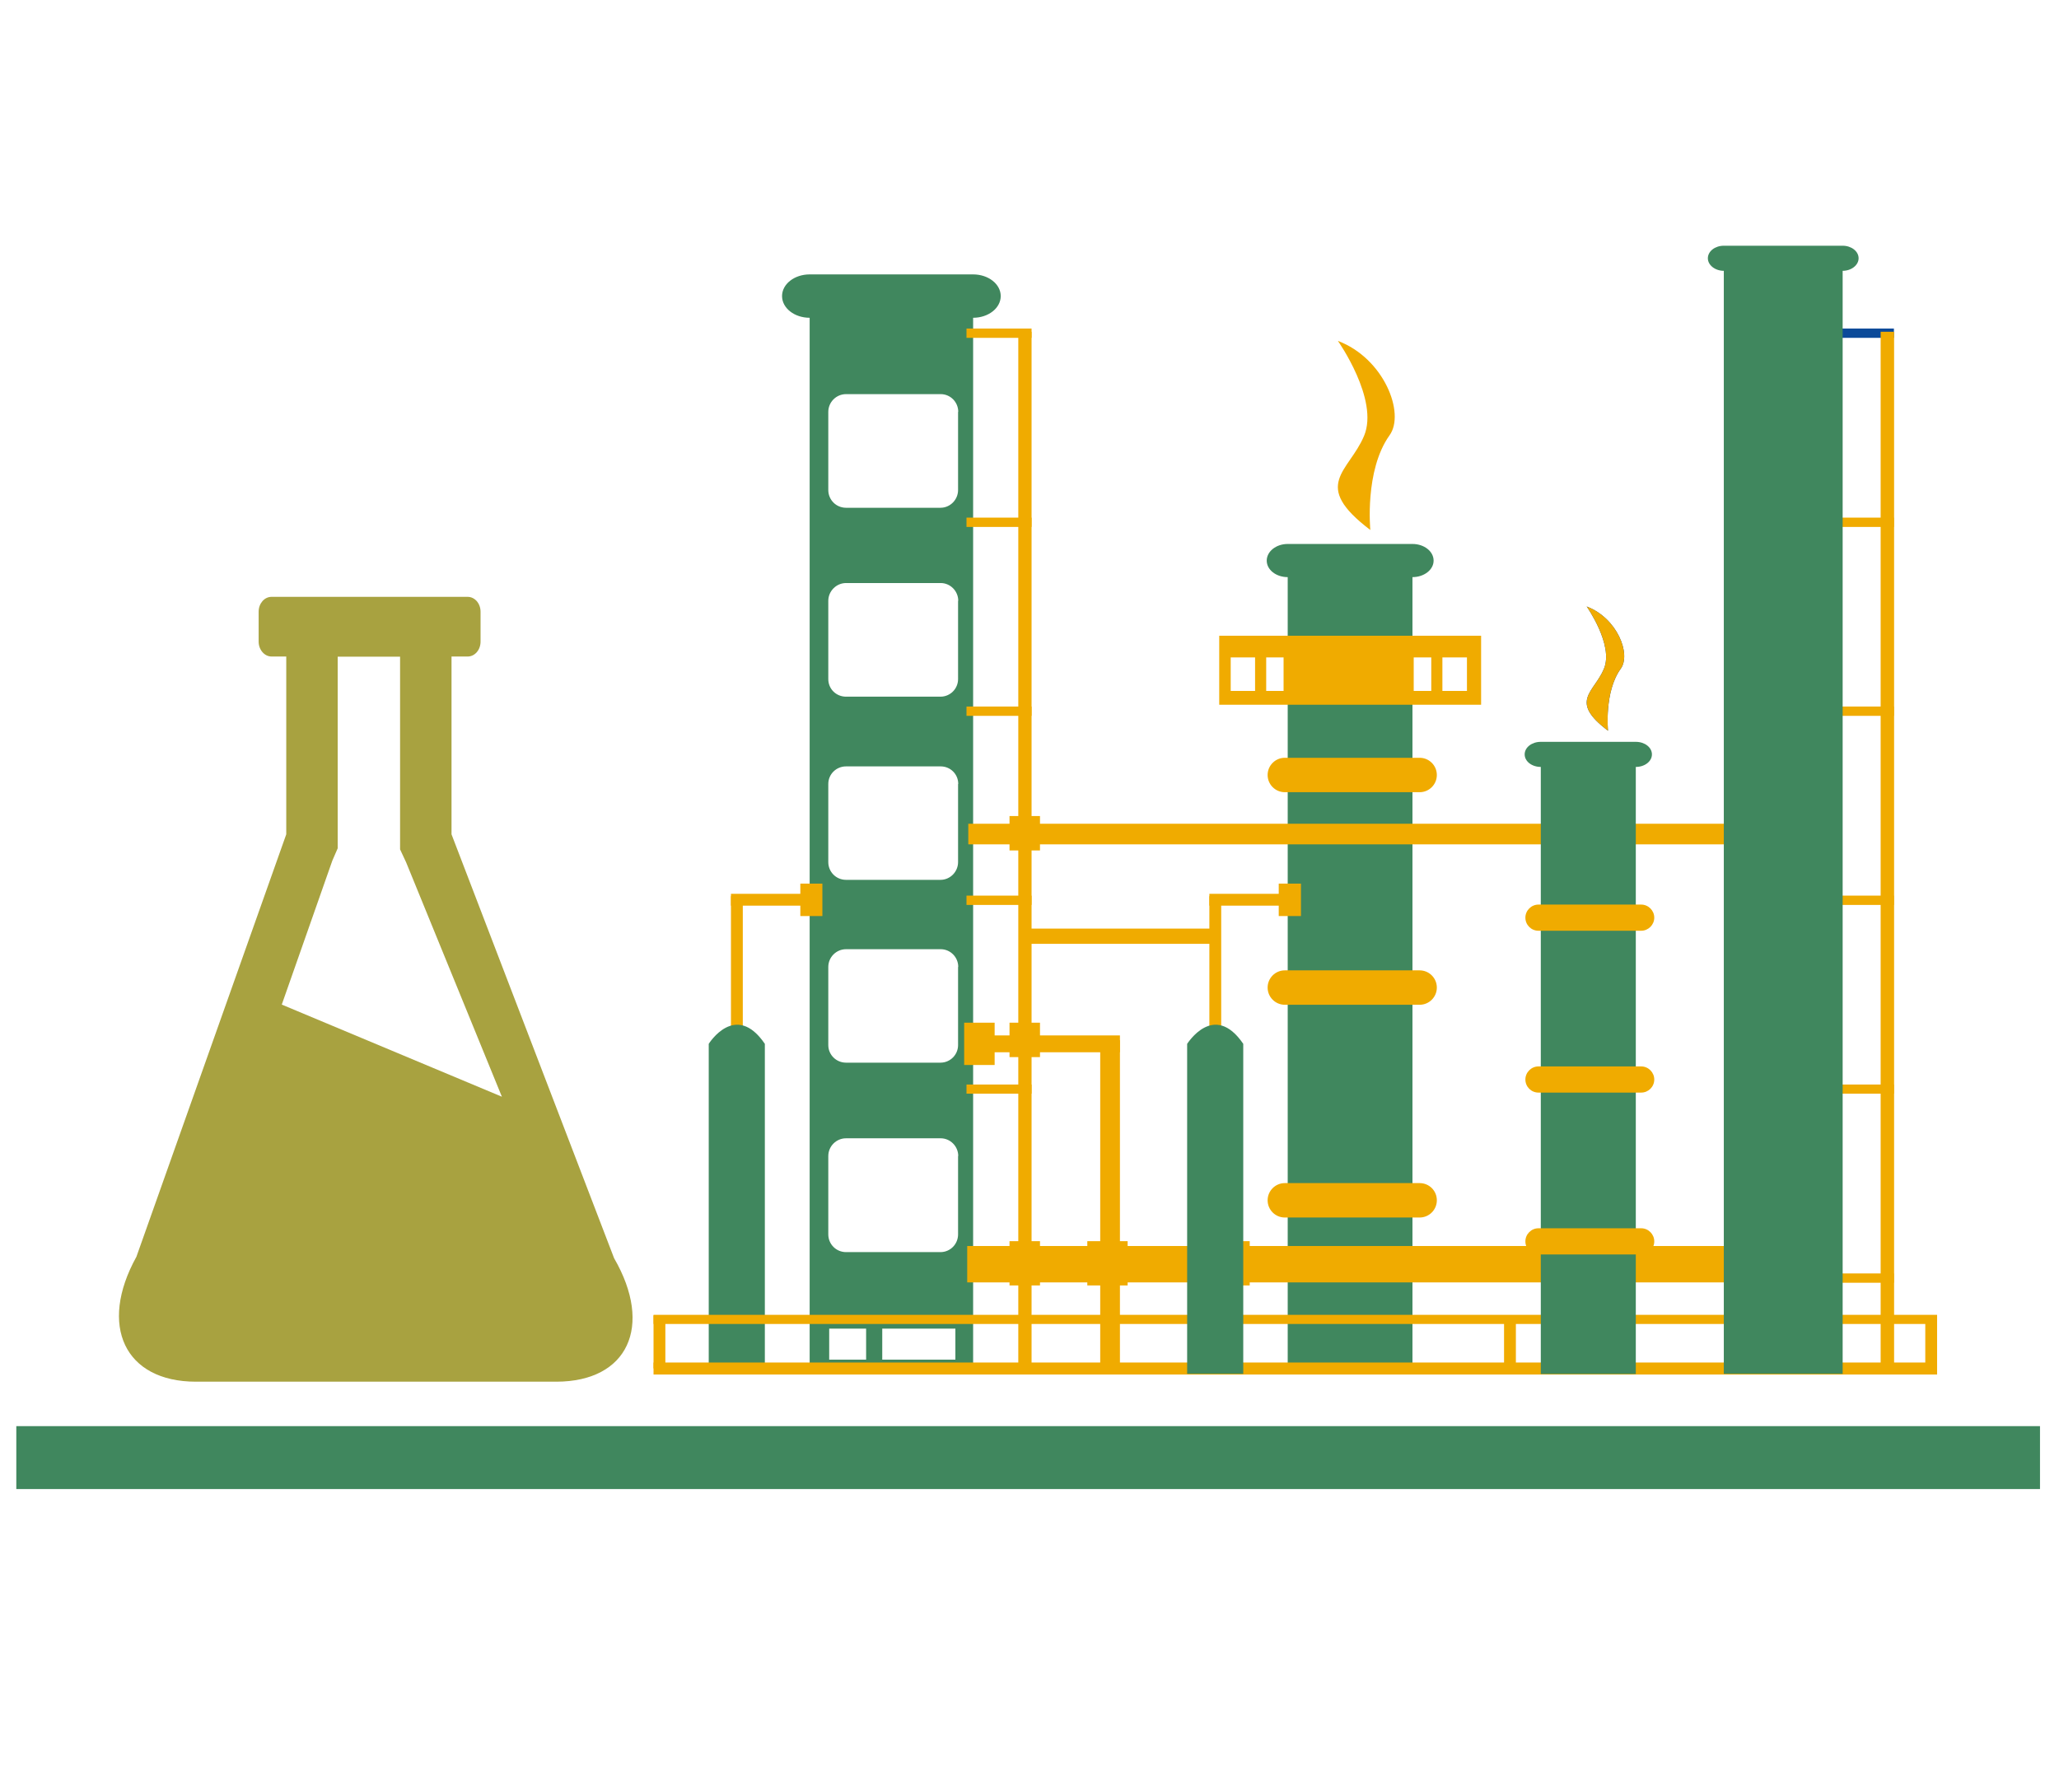 <?xml version="1.0" encoding="utf-8"?>
<!-- Generator: Adobe Illustrator 25.0.0, SVG Export Plug-In . SVG Version: 6.00 Build 0)  -->
<svg version="1.1" id="Layer_1" xmlns="http://www.w3.org/2000/svg" xmlns:xlink="http://www.w3.org/1999/xlink" x="0px" y="0px"
	 viewBox="0 0 114.87 100" style="enable-background:new 0 0 114.87 100;" xml:space="preserve">
<style type="text/css">
	.st0{fill-rule:evenodd;clip-rule:evenodd;fill:#40875E;}
	.st1{fill-rule:evenodd;clip-rule:evenodd;fill:#A8A240;}
	.st2{fill:none;}
	.st3{fill:#F0AB00;}
	.st4{fill:#A8A240;}
	.st5{fill:#40875E;}
	.st6{fill-rule:evenodd;clip-rule:evenodd;fill:#F0AB00;}
	.st7{fill-rule:evenodd;clip-rule:evenodd;fill:#0B4A99;}
	.st8{fill:none;stroke:#F0AB00;stroke-miterlimit:10;}
	.st9{fill:#A8A240;stroke:#F0AB00;stroke-width:2;stroke-miterlimit:10;}
	.st10{fill:#F0AB00;stroke:#A8A240;stroke-width:3;stroke-miterlimit:10;}
	.st11{fill:#3E865F;}
	.st12{fill:#EFAA03;}
	.st13{fill:#A6A13E;}
	.st14{fill:#0B4A99;}
	.st15{fill:#F5B026;}
	.st16{fill:#FFCD2E;}
	.st17{fill:#D4D2D2;}
	.st18{fill:#E3E4E3;}
	.st19{fill:#FBD97C;}
	.st20{fill:#57BEC5;}
	.st21{fill:#469BA3;}
	.st22{fill:#CB151A;}
	.st23{fill:url(#SVGID_1_);}
	.st24{fill:url(#SVGID_2_);}
	.st25{fill:url(#SVGID_3_);}
	.st26{fill:#CFCFCE;}
	.st27{fill:#D4D3D3;}
	.st28{fill:#E4E5E3;}
	.st29{fill:#A2BAD0;}
	.st30{fill:#4B708F;}
	.st31{fill:#8AA4BE;}
	.st32{fill:#CCCACA;}
	.st33{opacity:0.59;fill:#3E865F;}
	.st34{opacity:0.6;}
	.st35{fill:#3F5B7A;}
	.st36{opacity:0.2;}
	.st37{fill:#516D8C;}
	.st38{fill-rule:evenodd;clip-rule:evenodd;fill:#CC8E05;}
	.st39{fill:url(#SVGID_4_);}
	.st40{fill:none;stroke:#40875E;stroke-width:2;stroke-miterlimit:10;}
	.st41{fill:url(#SVGID_5_);}
	.st42{fill:url(#SVGID_6_);}
	.st43{fill:url(#SVGID_7_);}
	.st44{opacity:0.44;fill:#40875E;}
</style>
<path class="st4" d="M34.26,70.2l-9.07-23.65v-9.92h0.9c0.4,0,0.72-0.37,0.72-0.83v-1.67c0-0.46-0.32-0.83-0.72-0.83H15.15
	c-0.4,0-0.72,0.37-0.72,0.83v1.67c0,0.45,0.32,0.83,0.72,0.83h0.82v9.92L7.61,70.12c-2.13,3.85-0.65,6.97,3.32,6.97h20.12
	C35.02,77.08,36.46,74,34.26,70.2L34.26,70.2z M18.54,48.02l0.3-0.69V36.64h3.48v10.75l0.34,0.73L28,61.19l-12.28-5.14L18.54,48.02z
	 M18.54,48.02"/>
<path class="st0" d="M45.17,76.66V17.73c-0.85,0-1.54-0.54-1.54-1.21l0,0c0-0.67,0.69-1.21,1.54-1.21h9.12
	c0.85,0,1.54,0.54,1.54,1.21l0,0c0,0.67-0.69,1.21-1.54,1.21v58.93H45.17z M53.46,22.98c0-0.55-0.44-0.99-0.98-0.99H47.2
	c-0.54,0-0.99,0.44-0.99,0.99v4.36c0,0.55,0.44,0.99,0.99,0.99h5.27c0.54,0,0.98-0.45,0.98-0.99V22.98z M53.46,33.52
	c0-0.54-0.44-0.99-0.98-0.99H47.2c-0.54,0-0.99,0.45-0.99,0.99v4.37c0,0.55,0.44,0.98,0.99,0.98h5.27c0.54,0,0.98-0.44,0.98-0.98
	V33.52z M53.46,43.74c0-0.55-0.44-0.98-0.98-0.98H47.2c-0.54,0-0.99,0.43-0.99,0.98v4.36c0,0.55,0.44,0.99,0.99,0.99h5.27
	c0.54,0,0.98-0.45,0.98-0.99V43.74z M53.46,53.95c0-0.55-0.44-0.99-0.98-0.99H47.2c-0.54,0-0.99,0.44-0.99,0.99v4.36
	c0,0.54,0.44,0.98,0.99,0.98h5.27c0.54,0,0.98-0.44,0.98-0.98V53.95z M53.46,64.5c0-0.54-0.44-0.99-0.98-0.99H47.2
	c-0.54,0-0.99,0.44-0.99,0.99v4.37c0,0.55,0.44,0.99,0.99,0.99h5.27c0.54,0,0.98-0.44,0.98-0.99V64.5z M48.32,74.13h-2.06v1.73h2.06
	V74.13z M53.3,74.13h-4.08v1.73h4.08V74.13z"/>
<path class="st0" d="M71.84,76.68V32.2c-0.65,0-1.17-0.41-1.17-0.92l0,0c0-0.51,0.52-0.93,1.17-0.93h6.96
	c0.65,0,1.18,0.41,1.18,0.93l0,0c0,0.51-0.53,0.92-1.18,0.92v44.48H71.84z"/>
<rect x="44.65" y="49.3" class="st6" width="1.23" height="1.81"/>
<rect x="40.78" y="49.87" class="st6" width="4.61" height="0.66"/>
<rect x="40.78" y="50" class="st6" width="0.66" height="7.79"/>
<rect x="36.46" y="73.39" class="st6" width="0.66" height="2.96"/>
<rect x="83.91" y="73.39" class="st6" width="0.66" height="2.96"/>
<rect x="107.41" y="73.39" class="st6" width="0.66" height="2.96"/>
<path class="st0" d="M42.67,58.24v18.41h-3.13V58.24C39.54,58.24,41.03,55.84,42.67,58.24z"/>
<rect x="53.92" y="18.33" class="st6" width="3.63" height="0.52"/>
<rect x="53.92" y="28.88" class="st6" width="3.63" height="0.52"/>
<rect x="53.92" y="39.42" class="st6" width="3.63" height="0.52"/>
<rect x="53.92" y="49.97" class="st6" width="3.63" height="0.52"/>
<rect x="53.92" y="60.51" class="st6" width="3.63" height="0.51"/>
<rect x="36.46" y="73.36" class="st6" width="71.61" height="0.51"/>
<rect x="36.46" y="76.02" class="st6" width="71.61" height="0.67"/>
<rect x="56.81" y="18.51" class="st6" width="0.74" height="58.16"/>
<rect x="102.03" y="18.33" class="st7" width="3.63" height="0.52"/>
<rect x="102.03" y="28.88" class="st6" width="3.63" height="0.52"/>
<rect x="102.03" y="39.42" class="st6" width="3.63" height="0.52"/>
<rect x="102.03" y="49.97" class="st6" width="3.63" height="0.52"/>
<rect x="102.03" y="60.51" class="st6" width="3.63" height="0.51"/>
<rect x="102.03" y="71.05" class="st6" width="3.63" height="0.52"/>
<rect x="104.92" y="18.51" class="st6" width="0.75" height="58.16"/>
<rect x="54.02" y="45.96" class="st6" width="42.89" height="1.15"/>
<rect x="56.32" y="45.53" class="st6" width="1.7" height="1.92"/>
<rect x="56.32" y="57.06" class="st6" width="1.7" height="1.92"/>
<rect x="53.79" y="57.06" class="st6" width="1.7" height="2.36"/>
<rect x="56.32" y="69.25" class="st6" width="1.7" height="2.47"/>
<rect x="60.66" y="69.25" class="st6" width="2.25" height="2.47"/>
<rect x="66.37" y="69.25" class="st6" width="3.35" height="2.47"/>
<rect x="53.96" y="69.52" class="st6" width="48.44" height="2.03"/>
<rect x="55.06" y="57.77" class="st6" width="7.42" height="0.94"/>
<rect x="61.38" y="58.04" class="st6" width="1.1" height="18.62"/>
<path class="st6" d="M74.64,19.02c0,0,2.31,3.27,1.46,5.3c-0.85,2.02-2.99,2.72,0.35,5.25c0,0-0.33-3.32,1.07-5.28
	C78.41,23.06,77.21,19.99,74.64,19.02z"/>
<path class="st7" d="M88.52,33.84c0,0,1.52,2.15,0.96,3.48c-0.55,1.32-1.97,1.79,0.23,3.45c0,0-0.22-2.18,0.71-3.46
	C91.01,36.49,90.22,34.48,88.52,33.84z"/>
<path class="st6" d="M88.52,33.84c0,0,1.52,2.15,0.96,3.48c-0.55,1.32-1.97,1.79,0.23,3.45c0,0-0.22-2.18,0.71-3.46
	C91.01,36.49,90.22,34.48,88.52,33.84z"/>
<path class="st6" d="M82.63,39.32H68.02v-3.85h14.61V39.32z M70.02,36.68h-1.36v1.87h1.36V36.68z M71.61,36.68h-0.97v1.87h0.97
	V36.68z M80.47,38.55h1.37v-1.87h-1.37V38.55z M78.87,38.55h0.98v-1.87h-0.98V38.55z"/>
<path class="st6" d="M80.16,43.24c0,0.53-0.43,0.96-0.96,0.96h-7.52c-0.53,0-0.96-0.43-0.96-0.96l0,0c0-0.53,0.43-0.96,0.96-0.96
	h7.52C79.73,42.28,80.16,42.71,80.16,43.24L80.16,43.24z"/>
<path class="st6" d="M80.16,55.1c0,0.53-0.43,0.96-0.96,0.96h-7.52c-0.53,0-0.96-0.43-0.96-0.96l0,0c0-0.53,0.43-0.96,0.96-0.96
	h7.52C79.73,54.14,80.16,54.57,80.16,55.1L80.16,55.1z"/>
<path class="st6" d="M80.16,66.97c0,0.53-0.43,0.96-0.96,0.96h-7.52c-0.53,0-0.96-0.43-0.96-0.96l0,0c0-0.53,0.43-0.96,0.96-0.96
	h7.52C79.73,66.01,80.16,66.43,80.16,66.97L80.16,66.97z"/>
<path class="st0" d="M85.96,76.66V42.79c-0.5,0-0.9-0.31-0.9-0.7l0,0c0-0.39,0.4-0.7,0.9-0.7h5.3c0.5,0,0.9,0.31,0.9,0.7l0,0
	c0,0.39-0.4,0.7-0.9,0.7v33.87H85.96z"/>
<path class="st6" d="M92.29,51.2c0,0.4-0.33,0.73-0.73,0.73h-5.73c-0.41,0-0.73-0.33-0.73-0.73l0,0c0-0.4,0.33-0.73,0.73-0.73h5.73
	C91.96,50.47,92.29,50.8,92.29,51.2L92.29,51.2z"/>
<path class="st6" d="M92.29,60.23c0,0.41-0.33,0.73-0.73,0.73h-5.73c-0.41,0-0.73-0.33-0.73-0.73l0,0c0-0.4,0.33-0.73,0.73-0.73
	h5.73C91.96,59.5,92.29,59.83,92.29,60.23L92.29,60.23z"/>
<path class="st6" d="M92.29,69.26c0,0.41-0.33,0.73-0.73,0.73h-5.73c-0.41,0-0.73-0.32-0.73-0.73l0,0c0-0.4,0.33-0.73,0.73-0.73
	h5.73C91.96,68.53,92.29,68.86,92.29,69.26L92.29,69.26z"/>
<path class="st0" d="M96.17,76.66V15.11c-0.49,0-0.89-0.32-0.89-0.7l0,0c0-0.39,0.4-0.7,0.89-0.7h6.63c0.49,0,0.89,0.31,0.89,0.7
	l0,0c0,0.38-0.4,0.7-0.89,0.7v61.54H96.17z"/>
<rect x="57.17" y="51.81" class="st6" width="10.63" height="0.85"/>
<rect x="71.34" y="49.3" class="st6" width="1.24" height="1.81"/>
<rect x="67.47" y="49.87" class="st6" width="4.61" height="0.66"/>
<rect x="67.47" y="50" class="st6" width="0.66" height="7.79"/>
<path class="st0" d="M69.36,58.24v18.41h-3.13V58.24C66.24,58.24,67.72,55.84,69.36,58.24z"/>
<rect x="0.91" y="79.57" class="st0" width="112.9" height="3.51"/>
</svg>
